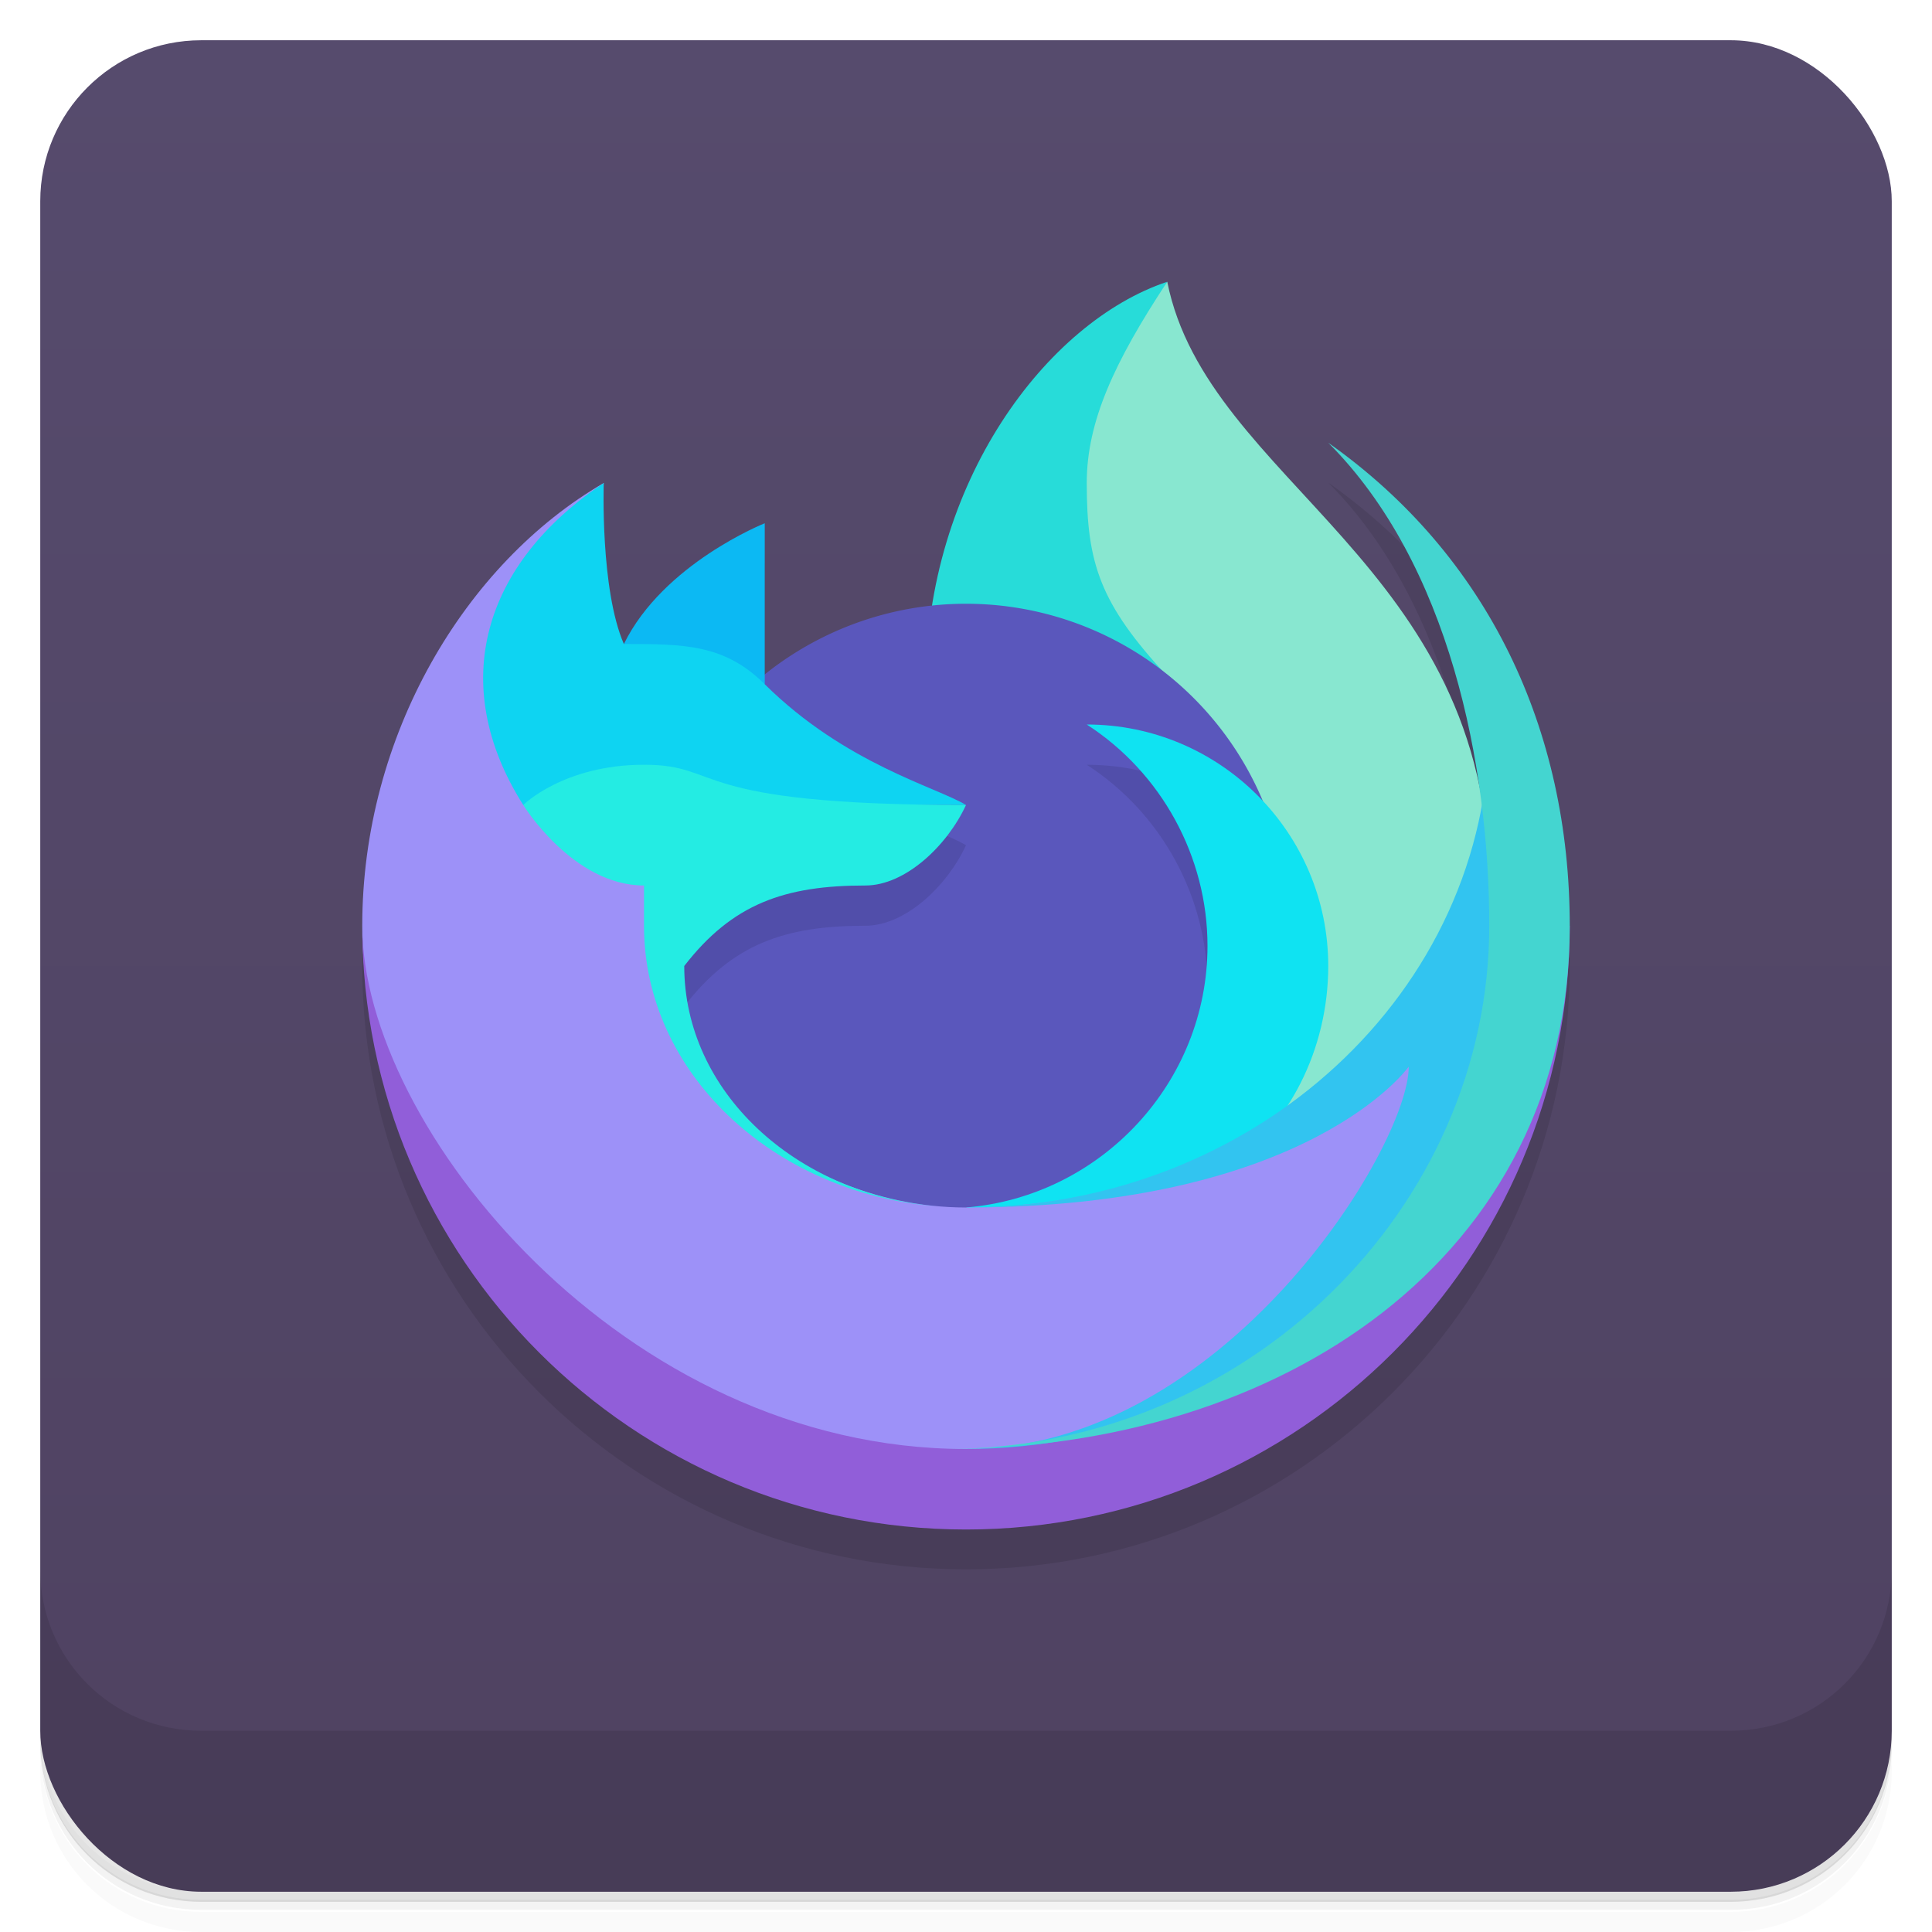 <svg version="1.1" viewBox="0 0 48 48" xmlns="http://www.w3.org/2000/svg">
 <defs>
  <linearGradient id="bg" x2="0" y1="1" y2="47" gradientUnits="userSpaceOnUse">
   <stop style="stop-color:#564b6d" offset="0"/>
   <stop style="stop-color:#4f4261" offset="1"/>
  </linearGradient>
 </defs>
 <path d="m1 43v0.25c0 2.22 1.78 4 4 4h38c2.22 0 4-1.78 4-4v-0.25c0 2.22-1.78 4-4 4h-38c-2.22 0-4-1.78-4-4zm0 0.5v0.5c0 2.22 1.78 4 4 4h38c2.22 0 4-1.78 4-4v-0.5c0 2.22-1.78 4-4 4h-38c-2.22 0-4-1.78-4-4z" style="opacity:.02"/>
 <path d="m1 43.2v0.25c0 2.22 1.78 4 4 4h38c2.22 0 4-1.78 4-4v-0.25c0 2.22-1.78 4-4 4h-38c-2.22 0-4-1.78-4-4z" style="opacity:.05"/>
 <path d="m1 43v0.25c0 2.22 1.78 4 4 4h38c2.22 0 4-1.78 4-4v-0.25c0 2.22-1.78 4-4 4h-38c-2.22 0-4-1.78-4-4z" style="opacity:.1"/>
 <rect x="1" y="1" width="46" height="46" rx="4" style="fill:url(#bg)"/>
 <path d="m1 39v4c0 2.22 1.78 4 4 4h38c2.22 0 4-1.78 4-4v-4c0 2.22-1.78 4-4 4h-38c-2.22 0-4-1.78-4-4z" style="opacity:.1"/>
 <path d="m29 8c-2.6 0.866-5.19 3.98-5.84 8.04-1.52 0.161-2.96 0.755-4.16 1.71v-3.76s-2.52 1-3.5 3c-0.59-1.36-0.5-4-0.5-4-3.45 2-6 6.28-6 11-1.27e-4 8.28 6.72 15 15 15s15-6.72 15-15c-1.31e-4 -4.87-2.02-9.19-6-12 2.11 2.11 3.22 5.22 3.7 8.26-1.35-5.81-6.82-7.89-7.7-12.3z" style="opacity:.1"/>
 <path d="m25 12 4-5c1 5 8 7 8 15v5l-14 4z" style="fill:#88e7d0"/>
 <path d="m23 17c0-5 3-9 6-10-1.32 2-2 3.48-2 5 0 2 0.33 3 2 4.8z" style="fill:#27dcd9"/>
 <path d="m32 23a8 8 0 0 1-8 8 8 8 0 0 1-8-8 8 8 0 0 1 8-8 8 8 0 0 1 8 8z" style="fill:#5a57bc"/>
 <path d="m19 13s-2.52 1-3.5 3l1.5 1h2z" style="fill:#0cb9f3"/>
 <path d="m16 23 1 2c1.2-1.55 2.5-2 4.5-2 1 0 2.04-1 2.5-2-0.183-0.111-0.463-0.231-0.811-0.379-1.04-0.443-2.69-1.14-4.19-2.62zm11-4c1.86 1.2 3 3.29 3 5.5l1.86-3.02c-1.09-1.5-2.86-2.48-4.86-2.48z" style="opacity:.1"/>
 <path d="m27 18c1.86 1.2 3 3.29 3 5.5 4.86e-4 3.38-2.63 6.22-6 6.5l3 1 3.5-2c1.5-1 2.5-2.91 2.5-5 0-3.31-2.69-6-6-6z" style="fill:#0fe3f2"/>
 <path d="m15 12c-3.45 2-6 6.28-6 11 0 6 5 14 15 14 6.4 0 12-10 12-12 0 0-5 5-12 5-2.27 0-4.41-0.986-5.76-2.36-1.12-1.15-2.13-2.73-1.94-4.64l0.699-3-3-2z" style="fill:#9d91f8"/>
 <path d="m37 18c0 6.63-5.82 12-13 12 8.53 0 11-3.5 11-3.5 0 2-4.6 9.5-11 9.5v1c8.28 0 14-9 14-14z" style="fill:#32c4f0"/>
 <path d="m15 12c-3 2-3.9 5-2 8h11c-0.732-0.445-3-1.02-5-3-1-0.996-2-1-3.5-1-0.59-1.36-0.5-4-0.5-4z" style="fill:#0ed4f2"/>
 <path d="m37.5 23c0 7-6 13-13.5 13-8.5 0-15-8-15-13 0 8.28 6.72 15 15 15s15-6.72 15-15z" style="fill:#915ed9"/>
 <path d="m16 19c-2 0-3 1-3 1s1.23 2 3 2v1c0 3.65 3.2 6.64 7.27 6.97-3.52-0.313-6.27-2.86-6.27-5.97 1.2-1.55 2.5-2 4.5-2 1 0 2.04-1 2.5-2-7 0-6-1-8-1z" style="fill:#24ece3"/>
 <path d="m33 11c3 3 4 8 4 12 0 7-6 13-13.5 13 8.28 0 15.5-4.72 15.5-13-3.53e-4 -4.87-2.02-9.19-6-12z" style="fill:#44d5d0"/>
</svg>
